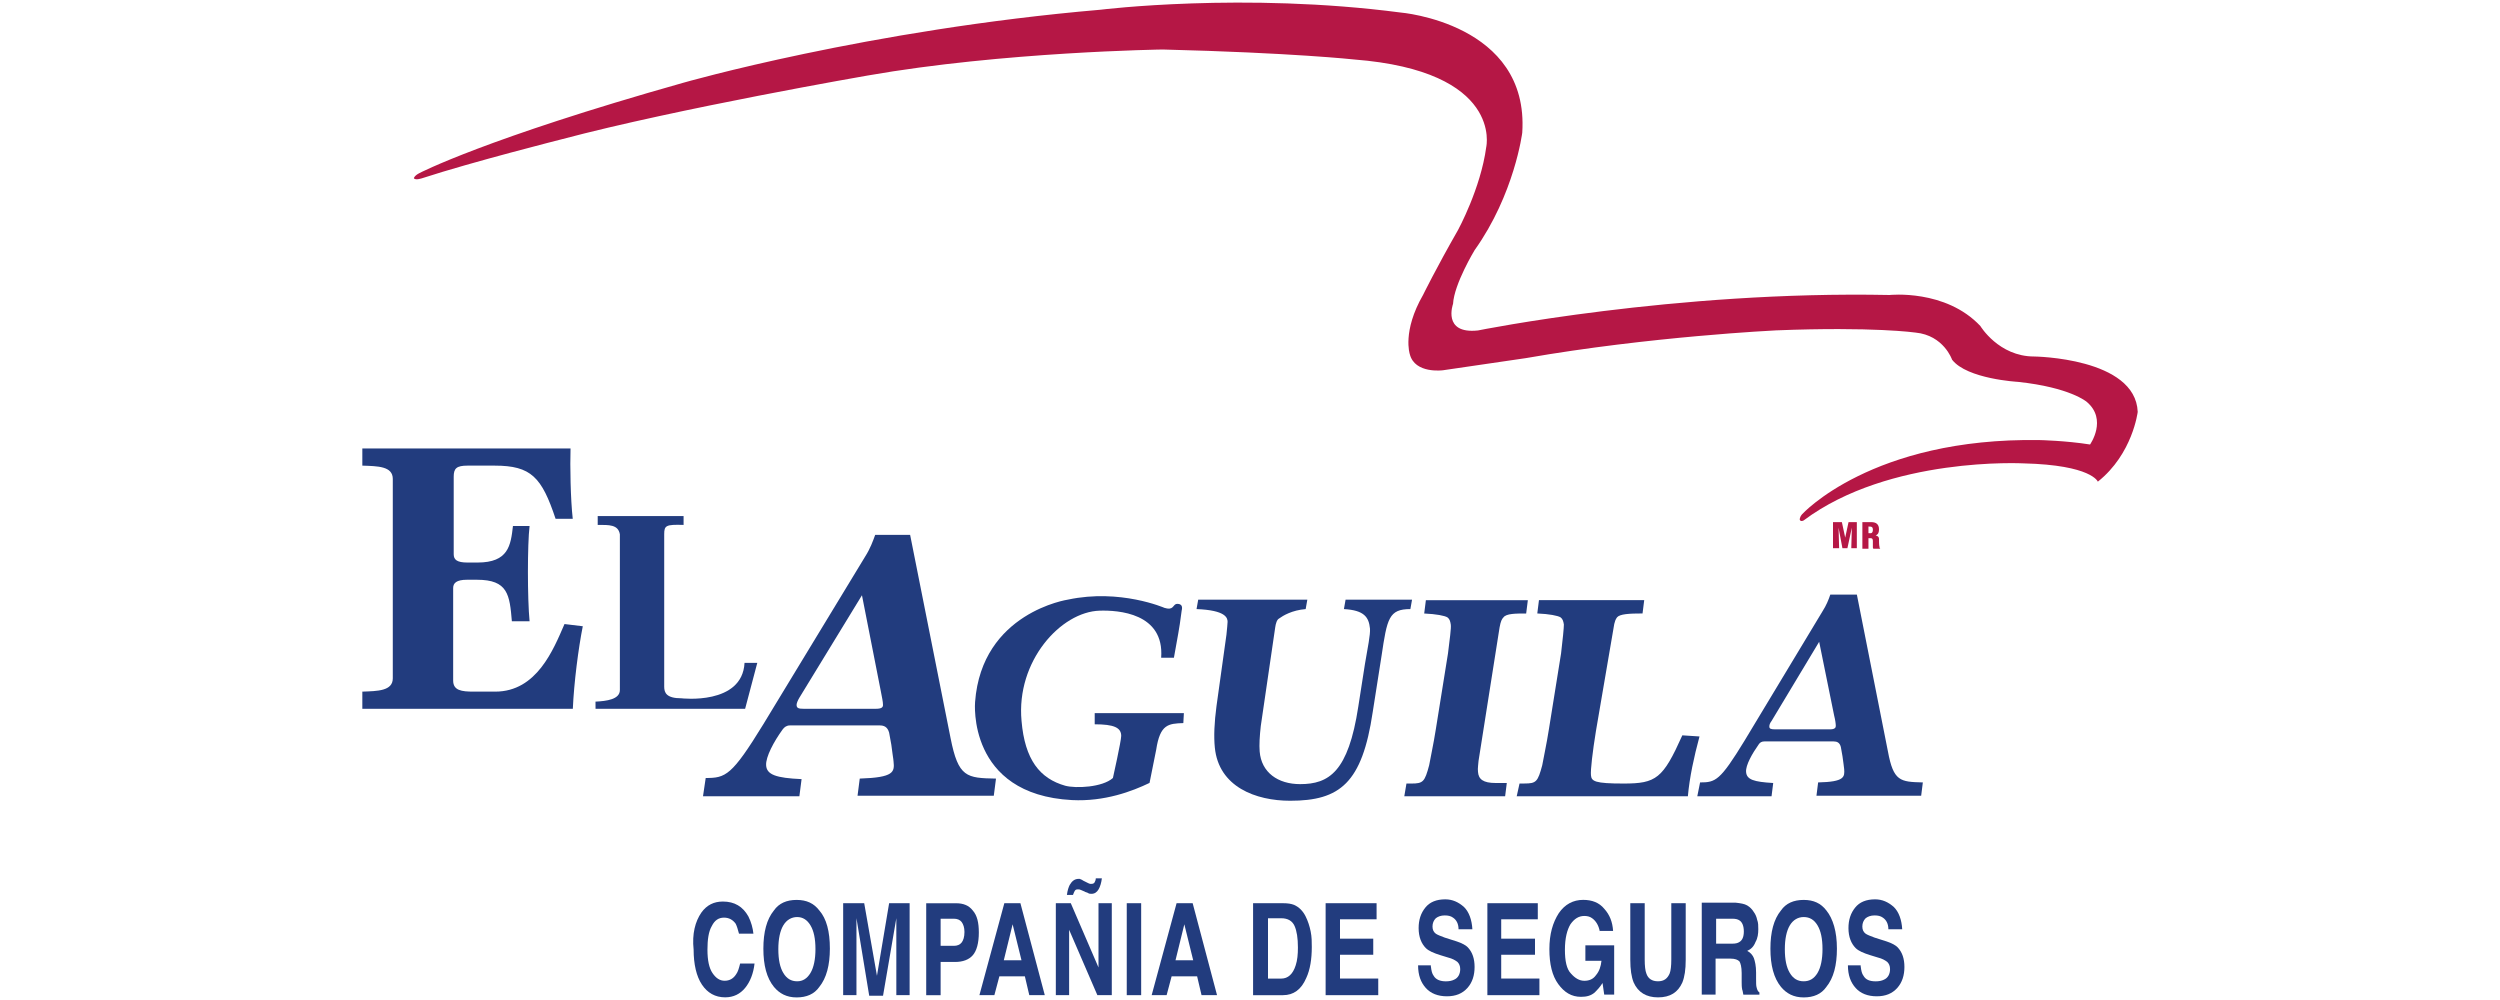 <?xml version="1.0" encoding="utf-8"?>
<!-- Generator: Adobe Illustrator 17.0.0, SVG Export Plug-In . SVG Version: 6.00 Build 0)  -->
<!DOCTYPE svg PUBLIC "-//W3C//DTD SVG 1.1//EN" "http://www.w3.org/Graphics/SVG/1.1/DTD/svg11.dtd">
<svg version="1.1" id="Capa_1" xmlns="http://www.w3.org/2000/svg" xmlns:xlink="http://www.w3.org/1999/xlink" x="0px" y="0px"
	 width="60px" height="24px" viewBox="0 0 60 24" enable-background="new 0 0 60 24" xml:space="preserve">
<g id="ELAGUILA">
	<path fill="#223C7E" d="M8.696,17.011h5.052c0.027-0.625,0.133-1.449,0.239-1.981l-0.439-0.053
		c-0.266,0.612-0.665,1.622-1.662,1.622h-0.518c-0.292,0-0.492-0.027-0.492-0.266v-2.22
		c0-0.12,0.08-0.199,0.332-0.199h0.239c0.745,0,0.784,0.359,0.838,0.997h0.425c-0.053-0.545-0.053-1.848,0-2.287
		h-0.399c-0.053,0.465-0.106,0.877-0.851,0.877h-0.239c-0.253,0-0.332-0.067-0.332-0.199v-1.861
		c0-0.199,0.067-0.266,0.332-0.266h0.651c0.877,0,1.13,0.279,1.462,1.276h0.412
		c-0.053-0.465-0.067-1.276-0.053-1.688H8.696v0.412c0.372,0.013,0.731,0.013,0.731,0.319v4.786
		c0,0.306-0.372,0.306-0.731,0.319C8.696,16.599,8.696,17.011,8.696,17.011z"/>
	<path fill="#223C7E" d="M14.293,17.011h3.59l0.292-1.103h-0.306c-0.053,1.024-1.516,0.851-1.516,0.851
		c-0.359,0-0.412-0.133-0.412-0.279v-3.656c0-0.213,0.04-0.239,0.465-0.226v-0.213h-2.061v0.213
		c0.266,0,0.492-0.013,0.532,0.226v3.736c0,0.226-0.319,0.266-0.585,0.279C14.293,16.838,14.293,17.011,14.293,17.011z"
		/>
	<path fill="#223C7E" d="M16.872,19.111h2.313l0.053-0.412c-0.612-0.027-0.838-0.106-0.851-0.332
		c-0.013-0.199,0.186-0.572,0.399-0.864c0.04-0.053,0.093-0.093,0.173-0.093h2.154
		c0.093,0,0.186,0.027,0.226,0.173l0.053,0.292c0.013,0.133,0.053,0.359,0.053,0.399
		c0.027,0.253,0.013,0.386-0.811,0.412l-0.053,0.412h3.27l0.053-0.412c-0.705-0.013-0.904-0.027-1.09-0.971
		l-0.971-4.879h-0.838c-0.053,0.146-0.12,0.332-0.239,0.518l-2.446,4.028c-0.758,1.236-0.904,1.29-1.383,1.29
		L16.872,19.111z M21.139,16.586c0.027,0.146,0.053,0.253,0.053,0.332c0,0.053-0.027,0.093-0.173,0.093h-1.728
		c-0.12,0-0.173-0.013-0.173-0.093c0-0.04,0.027-0.106,0.067-0.173l1.502-2.459L21.139,16.586z"/>
	<path fill="#223C7E" d="M26.271,17.383c0.465,0,0.638,0.08,0.638,0.279c0,0.12-0.199,1.01-0.199,1.01
		c-0.253,0.226-0.891,0.253-1.143,0.186c-0.612-0.173-0.971-0.625-1.05-1.556
		c-0.133-1.436,0.944-2.619,1.875-2.646c0.439-0.013,1.556,0.053,1.476,1.13h0.306
		c0.093-0.545,0.12-0.612,0.186-1.13c0.053-0.199-0.133-0.16-0.133-0.16c-0.08,0.027-0.067,0.16-0.279,0.093
		c0,0-1.064-0.465-2.313-0.199c0,0-2.074,0.306-2.233,2.459c0,0-0.199,2.22,2.326,2.353
		c0.784,0.04,1.449-0.213,1.861-0.412l0.16-0.798c0.093-0.612,0.292-0.625,0.651-0.638l0.013-0.239h-2.14
		V17.383z"/>
	<path fill="#223C7E" d="M29.196,16.945c-0.053,0.399-0.067,0.731-0.04,0.997c0.093,0.944,0.984,1.276,1.808,1.276
		c1.196,0,1.728-0.425,1.981-2.127l0.213-1.356c0.133-0.891,0.173-1.117,0.691-1.117l0.04-0.226h-1.595
		l-0.04,0.226c0.492,0.027,0.598,0.199,0.625,0.465c0.013,0.146-0.053,0.452-0.12,0.851l-0.16,1.024
		c-0.239,1.569-0.705,1.861-1.396,1.861c-0.532,0-0.931-0.279-0.971-0.784c-0.013-0.16,0-0.372,0.027-0.612
		l0.346-2.366c0.013-0.093,0.04-0.186,0.093-0.213c0.093-0.067,0.306-0.199,0.638-0.226l0.04-0.226h-2.619
		l-0.04,0.226c0.705,0.027,0.745,0.213,0.745,0.306c0,0.04-0.013,0.16-0.027,0.306L29.196,16.945z"/>
	<path fill="#223C7E" d="M33.703,19.111h2.42l0.04-0.319h-0.266c-0.306,0-0.412-0.093-0.425-0.266
		c-0.013-0.08,0.013-0.226,0.013-0.266l0.505-3.204c0.027-0.146,0.053-0.199,0.093-0.239
		c0.067-0.093,0.292-0.093,0.545-0.093l0.04-0.319H34.221l-0.04,0.319c0.292,0.013,0.492,0.053,0.558,0.093
		c0.053,0.04,0.067,0.093,0.08,0.173c0.013,0.08-0.027,0.359-0.067,0.691l-0.292,1.821
		c-0.053,0.346-0.146,0.771-0.16,0.864c-0.106,0.399-0.146,0.439-0.425,0.439h-0.12L33.703,19.111z"/>
	<path fill="#223C7E" d="M36.401,19.111h4.108c0.04-0.452,0.146-0.944,0.279-1.436l-0.412-0.027
		c-0.465,1.037-0.625,1.157-1.409,1.157c-0.691,0-0.771-0.053-0.784-0.199c-0.013-0.12,0.04-0.572,0.12-1.064
		l0.439-2.566c0.013-0.053,0.027-0.106,0.067-0.16c0.067-0.08,0.292-0.093,0.612-0.093l0.04-0.319h-2.526
		l-0.04,0.319c0.292,0.013,0.492,0.053,0.558,0.093c0.053,0.04,0.067,0.093,0.08,0.173
		c0,0.08-0.027,0.359-0.067,0.691l-0.292,1.821c-0.053,0.346-0.146,0.771-0.16,0.864
		c-0.106,0.399-0.146,0.439-0.425,0.439h-0.12L36.401,19.111z"/>
	<path fill="#223C7E" d="M40.735,19.111h1.782l0.04-0.319c-0.465-0.027-0.638-0.08-0.651-0.266
		c-0.013-0.16,0.146-0.439,0.306-0.665c0.027-0.04,0.067-0.067,0.133-0.067h1.662
		c0.08,0,0.146,0.027,0.173,0.133l0.04,0.226c0.013,0.106,0.04,0.279,0.04,0.306
		c0.013,0.186,0.013,0.306-0.625,0.319l-0.04,0.319h2.513l0.04-0.319c-0.545-0.013-0.705-0.027-0.838-0.745
		l-0.745-3.762h-0.638c-0.04,0.12-0.093,0.253-0.186,0.399l-1.875,3.111c-0.585,0.957-0.691,0.997-1.064,0.997
		L40.735,19.111z M44.019,17.171c0.027,0.106,0.04,0.199,0.04,0.253c0,0.04-0.027,0.08-0.133,0.08h-1.329
		c-0.093,0-0.133-0.013-0.133-0.067c0-0.04,0.013-0.08,0.053-0.133l1.143-1.901L44.019,17.171z"/>
	<path fill="#223C7E" d="M16.832,21.903c0.133-0.186,0.306-0.266,0.518-0.266c0.279,0,0.479,0.12,0.612,0.359
		c0.067,0.133,0.106,0.279,0.12,0.412h-0.346c-0.027-0.106-0.053-0.186-0.08-0.239
		c-0.067-0.093-0.16-0.146-0.279-0.146c-0.133,0-0.226,0.067-0.292,0.199c-0.08,0.133-0.106,0.332-0.106,0.572
		c0,0.253,0.04,0.439,0.12,0.558s0.173,0.186,0.292,0.186s0.213-0.053,0.279-0.16
		c0.04-0.053,0.067-0.146,0.093-0.253h0.346c-0.027,0.239-0.106,0.439-0.226,0.585
		c-0.12,0.146-0.279,0.226-0.479,0.226c-0.239,0-0.425-0.106-0.558-0.306c-0.133-0.199-0.199-0.492-0.199-0.838
		C16.606,22.409,16.686,22.116,16.832,21.903"/>
	<path fill="#223C7E" d="M19.451,23.352c0.08-0.133,0.12-0.332,0.12-0.572c0-0.253-0.04-0.439-0.12-0.572
		c-0.08-0.133-0.186-0.199-0.319-0.199c-0.133,0-0.253,0.067-0.332,0.199c-0.08,0.133-0.12,0.332-0.12,0.572
		c0,0.253,0.04,0.439,0.12,0.572c0.08,0.133,0.186,0.199,0.332,0.199
		C19.265,23.552,19.371,23.485,19.451,23.352 M19.664,23.685c-0.12,0.173-0.306,0.253-0.545,0.253
		s-0.412-0.093-0.545-0.253c-0.173-0.213-0.253-0.518-0.253-0.917s0.08-0.705,0.253-0.917
		c0.12-0.173,0.306-0.253,0.545-0.253c0.239,0,0.412,0.08,0.545,0.253c0.173,0.199,0.253,0.505,0.253,0.917
		C19.916,23.166,19.836,23.472,19.664,23.685"/>
	<path fill="#223C7E" d="M21.339,21.677h0.492v2.207h-0.319v-1.489c0-0.04,0-0.106,0-0.186c0-0.08,0-0.133,0-0.173
		l-0.319,1.861h-0.332l-0.306-1.861c0,0.04,0,0.106,0,0.173c0,0.08,0,0.133,0,0.186v1.489h-0.319v-2.207h0.505
		l0.306,1.742L21.339,21.677z"/>
	<path fill="#223C7E" d="M23.08,22.129c-0.04-0.053-0.106-0.08-0.186-0.08H22.575v0.651h0.319
		c0.08,0,0.146-0.027,0.186-0.08c0.04-0.053,0.067-0.133,0.067-0.253
		C23.147,22.262,23.12,22.183,23.08,22.129 M23.346,22.927c-0.093,0.106-0.239,0.16-0.425,0.16H22.575v0.798
		h-0.346v-2.207h0.718c0.173,0,0.306,0.053,0.399,0.173c0.106,0.12,0.146,0.292,0.146,0.532
		C23.492,22.635,23.439,22.821,23.346,22.927"/>
	<path fill="#223C7E" d="M24.091,23.047h0.425l-0.213-0.864L24.091,23.047z M24.104,21.677h0.386l0.585,2.207h-0.372
		l-0.106-0.452h-0.612l-0.12,0.452h-0.359L24.104,21.677z"/>
	<path fill="#223C7E" d="M25.34,21.677h0.359l0.665,1.542v-1.542h0.319v2.207h-0.346l-0.678-1.569v1.569h-0.319
		V21.677z M25.939,21.106c0.013,0,0.04,0.013,0.053,0.027l0.106,0.053c0.027,0.013,0.053,0.027,0.067,0.027
		c0.013,0,0.027,0,0.027,0c0.04,0,0.067-0.013,0.08-0.04c0.013-0.027,0.027-0.053,0.027-0.093h0.146
		c-0.013,0.106-0.04,0.199-0.08,0.266c-0.04,0.067-0.093,0.106-0.173,0.106c-0.027,0-0.053,0-0.093-0.027
		c-0.027-0.013-0.053-0.013-0.067-0.027l-0.093-0.04c-0.013,0-0.027-0.013-0.04-0.013c-0.013,0-0.027,0-0.04,0
		c-0.027,0-0.053,0.013-0.067,0.04c-0.013,0.027-0.027,0.053-0.04,0.093h-0.146
		c0.013-0.106,0.04-0.186,0.067-0.239c0.053-0.093,0.12-0.146,0.213-0.146
		C25.912,21.092,25.925,21.092,25.939,21.106"/>
	<rect x="27.042" y="21.677" fill="#223C7E" width="0.346" height="2.207"/>
	<path fill="#223C7E" d="M28.212,23.047h0.425l-0.213-0.864L28.212,23.047z M28.238,21.677h0.386l0.585,2.207h-0.372
		l-0.106-0.452h-0.612l-0.12,0.452h-0.359L28.238,21.677z"/>
	<path fill="#223C7E" d="M30.432,22.05v1.436h0.319c0.16,0,0.279-0.106,0.346-0.319
		c0.04-0.12,0.053-0.266,0.053-0.425c0-0.226-0.027-0.399-0.08-0.518c-0.053-0.12-0.16-0.186-0.319-0.186
		h-0.319V22.05z M31.057,21.717c0.12,0.053,0.213,0.146,0.279,0.279c0.053,0.106,0.093,0.226,0.12,0.359
		c0.027,0.133,0.027,0.253,0.027,0.372c0,0.292-0.04,0.545-0.133,0.745c-0.12,0.279-0.306,0.412-0.558,0.412
		h-0.718v-2.207h0.718C30.911,21.677,30.99,21.691,31.057,21.717"/>
	<polygon fill="#223C7E" points="33.038,22.063 32.16,22.063 32.16,22.528 32.958,22.528 32.958,22.914 32.16,22.914 
		32.16,23.485 33.078,23.485 33.078,23.884 31.815,23.884 31.815,21.677 33.038,21.677 	"/>
	<path fill="#223C7E" d="M34.341,23.193c0.013,0.106,0.027,0.173,0.067,0.226c0.053,0.093,0.16,0.133,0.292,0.133
		c0.08,0,0.146-0.013,0.199-0.04c0.093-0.04,0.146-0.133,0.146-0.253c0-0.08-0.027-0.133-0.067-0.173
		c-0.053-0.04-0.12-0.08-0.226-0.106l-0.173-0.053c-0.173-0.053-0.292-0.106-0.359-0.173
		c-0.106-0.106-0.173-0.266-0.173-0.479c0-0.199,0.053-0.359,0.16-0.492c0.106-0.133,0.266-0.199,0.479-0.199
		c0.173,0,0.319,0.067,0.452,0.186c0.12,0.12,0.186,0.306,0.199,0.532h-0.332c0-0.133-0.053-0.226-0.133-0.279
		c-0.053-0.04-0.12-0.053-0.199-0.053c-0.093,0-0.16,0.027-0.213,0.067c-0.053,0.053-0.08,0.12-0.08,0.199
		s0.027,0.133,0.08,0.173c0.04,0.027,0.106,0.053,0.213,0.093l0.292,0.093c0.12,0.04,0.226,0.093,0.279,0.16
		c0.093,0.106,0.146,0.253,0.146,0.452s-0.053,0.372-0.173,0.505c-0.12,0.133-0.279,0.199-0.492,0.199
		s-0.386-0.067-0.505-0.199c-0.12-0.133-0.186-0.306-0.186-0.545h0.306V23.193z"/>
	<polygon fill="#223C7E" points="36.907,22.063 36.029,22.063 36.029,22.528 36.84,22.528 36.84,22.914 36.029,22.914 
		36.029,23.485 36.946,23.485 36.946,23.884 35.697,23.884 35.697,21.677 36.907,21.677 	"/>
	<path fill="#223C7E" d="M38.395,22.355c-0.027-0.146-0.093-0.253-0.186-0.319c-0.053-0.04-0.12-0.053-0.186-0.053
		c-0.133,0-0.239,0.067-0.332,0.199c-0.08,0.133-0.133,0.332-0.133,0.612c0,0.266,0.04,0.465,0.146,0.572
		c0.093,0.106,0.199,0.173,0.319,0.173s0.213-0.04,0.279-0.133c0.08-0.093,0.12-0.213,0.133-0.346h-0.386
		v-0.372h0.691v1.183h-0.239l-0.04-0.279c-0.067,0.106-0.133,0.173-0.186,0.226
		c-0.093,0.08-0.199,0.106-0.332,0.106c-0.226,0-0.399-0.106-0.545-0.306s-0.213-0.479-0.213-0.838
		c0-0.359,0.08-0.638,0.226-0.864c0.146-0.213,0.346-0.319,0.585-0.319c0.213,0,0.386,0.067,0.505,0.213
		c0.133,0.146,0.199,0.319,0.213,0.532h-0.319V22.355z"/>
	<path fill="#223C7E" d="M39.127,21.677h0.346v1.356c0,0.146,0.013,0.266,0.04,0.332
		c0.04,0.12,0.133,0.186,0.279,0.186s0.226-0.067,0.279-0.186c0.027-0.067,0.04-0.186,0.04-0.332v-1.356h0.346
		v1.356c0,0.239-0.027,0.412-0.08,0.545c-0.106,0.239-0.292,0.359-0.585,0.359c-0.279,0-0.479-0.12-0.585-0.359
		c-0.053-0.133-0.08-0.306-0.08-0.545C39.127,23.033,39.127,21.677,39.127,21.677z"/>
	<path fill="#223C7E" d="M41.187,22.05v0.598h0.386c0.08,0,0.133-0.013,0.173-0.04
		c0.067-0.04,0.106-0.12,0.106-0.253c0-0.133-0.04-0.226-0.106-0.266c-0.04-0.027-0.093-0.04-0.173-0.04
		H41.187z M41.932,21.73c0.067,0.04,0.12,0.093,0.16,0.16c0.04,0.053,0.067,0.12,0.08,0.186
		c0.027,0.067,0.027,0.146,0.027,0.226c0,0.106-0.013,0.213-0.067,0.306c-0.04,0.106-0.106,0.173-0.199,0.213
		c0.08,0.04,0.133,0.106,0.16,0.173c0.027,0.08,0.053,0.186,0.053,0.346v0.146c0,0.106,0,0.173,0.013,0.213
		c0.013,0.053,0.027,0.093,0.067,0.12v0.053h-0.386c-0.013-0.053-0.013-0.093-0.027-0.12
		c-0.013-0.067-0.013-0.12-0.013-0.186v-0.213c0-0.146-0.027-0.239-0.053-0.279
		c-0.04-0.04-0.106-0.067-0.213-0.067H41.174v0.864h-0.332v-2.207h0.811
		C41.772,21.677,41.865,21.691,41.932,21.73"/>
	<path fill="#223C7E" d="M43.62,23.352c0.08-0.133,0.12-0.332,0.12-0.572c0-0.253-0.04-0.439-0.12-0.572
		c-0.08-0.133-0.186-0.199-0.332-0.199c-0.133,0-0.253,0.067-0.332,0.199c-0.08,0.133-0.12,0.332-0.12,0.572
		c0,0.253,0.04,0.439,0.12,0.572c0.08,0.133,0.186,0.199,0.332,0.199S43.54,23.485,43.62,23.352
		 M43.833,23.685c-0.12,0.173-0.306,0.253-0.545,0.253c-0.239,0-0.412-0.093-0.545-0.253
		c-0.173-0.213-0.253-0.518-0.253-0.917s0.08-0.705,0.253-0.917c0.12-0.173,0.306-0.253,0.545-0.253
		c0.239,0,0.412,0.08,0.545,0.253c0.16,0.199,0.253,0.505,0.253,0.917
		C44.086,23.166,44.006,23.472,43.833,23.685"/>
	<path fill="#223C7E" d="M44.657,23.193c0.013,0.106,0.027,0.173,0.067,0.226c0.053,0.093,0.146,0.133,0.292,0.133
		c0.08,0,0.146-0.013,0.199-0.04c0.093-0.04,0.146-0.133,0.146-0.253c0-0.08-0.027-0.133-0.067-0.173
		c-0.053-0.04-0.12-0.08-0.226-0.106l-0.173-0.053c-0.173-0.053-0.292-0.106-0.359-0.173
		c-0.106-0.106-0.173-0.266-0.173-0.479c0-0.199,0.053-0.359,0.16-0.492c0.106-0.133,0.266-0.199,0.479-0.199
		c0.173,0,0.319,0.067,0.452,0.186c0.12,0.12,0.186,0.306,0.199,0.532h-0.332c0-0.133-0.053-0.226-0.133-0.279
		c-0.053-0.04-0.12-0.053-0.199-0.053c-0.093,0-0.16,0.027-0.213,0.067c-0.053,0.053-0.08,0.12-0.08,0.199
		s0.027,0.133,0.08,0.173c0.04,0.027,0.106,0.053,0.213,0.093l0.292,0.093c0.12,0.04,0.226,0.093,0.279,0.16
		c0.093,0.106,0.146,0.253,0.146,0.452s-0.053,0.372-0.173,0.505c-0.12,0.133-0.279,0.199-0.492,0.199
		s-0.386-0.067-0.505-0.199c-0.12-0.133-0.186-0.306-0.186-0.545h0.306V23.193z"/>
	<path fill="#B51745" d="M10.065,4.155c0,0,1.569-0.824,6.328-2.167c0,0,4.44-1.276,10.024-1.755
		c0,0,3.43-0.425,7.192,0.067c0,0,3.098,0.253,2.925,2.885c0,0-0.186,1.476-1.143,2.818c0,0-0.492,0.811-0.518,1.29
		c0,0-0.266,0.731,0.598,0.638c0,0,4.733-0.957,9.878-0.851c0,0,1.343-0.146,2.18,0.745
		c0,0,0.439,0.731,1.29,0.731c0,0,2.433,0.027,2.486,1.329c0,0-0.12,1.01-0.957,1.675
		c0,0-0.146-0.399-1.782-0.439c0,0-3.217-0.173-5.278,1.369c0,0-0.067,0.04-0.093-0.013
		c0,0-0.013-0.053,0.053-0.133c0,0,1.675-1.848,5.703-1.782c0,0,0.625,0.013,1.21,0.106
		c0,0,0.425-0.598-0.08-1.024c0,0-0.399-0.346-1.649-0.479c0,0-1.223-0.067-1.582-0.532c0,0-0.199-0.585-0.877-0.651
		c0,0-1.01-0.146-3.35-0.053c0,0-3.031,0.146-5.996,0.665c0,0-1.462,0.213-1.994,0.292
		c0,0-0.678,0.093-0.798-0.386c0,0-0.186-0.545,0.319-1.423c0,0,0.306-0.625,0.838-1.556c0,0,0.545-0.997,0.678-1.994
		c0,0,0.412-1.821-3.177-2.1c0,0-1.462-0.16-4.587-0.239c0,0-3.829,0.053-7.086,0.625
		c0,0-4.533,0.784-7.338,1.529c0,0-2.154,0.545-3.337,0.931c0,0-0.186,0.067-0.213,0
		C9.932,4.288,9.932,4.222,10.065,4.155"/>
	<polygon fill="#B51745" points="44.139,13.156 44.125,12.664 44.125,12.664 44.218,13.156 44.338,13.156 
		44.444,12.664 44.444,12.664 44.431,13.156 44.564,13.156 44.564,12.531 44.365,12.531 44.285,12.903 44.285,12.903 
		44.205,12.531 43.992,12.531 43.992,13.156 	"/>
	<path fill="#B51745" d="M44.843,12.637c0.067,0,0.106,0,0.106,0.08c0,0.04-0.013,0.08-0.053,0.08h-0.053V12.637z
		 M44.843,12.916h0.053c0.04,0,0.053,0.027,0.053,0.067s0,0.093,0,0.146c0,0.013,0,0.027,0.013,0.04h0.16v-0.013
		c-0.013,0-0.013-0.013-0.013-0.027c-0.013-0.04-0.013-0.146-0.013-0.199c0-0.04-0.027-0.067-0.08-0.08l0,0
		c0.067-0.027,0.08-0.08,0.08-0.146c0-0.12-0.067-0.173-0.186-0.173H44.697v0.638h0.146V12.916z"/>
</g>
</svg>

